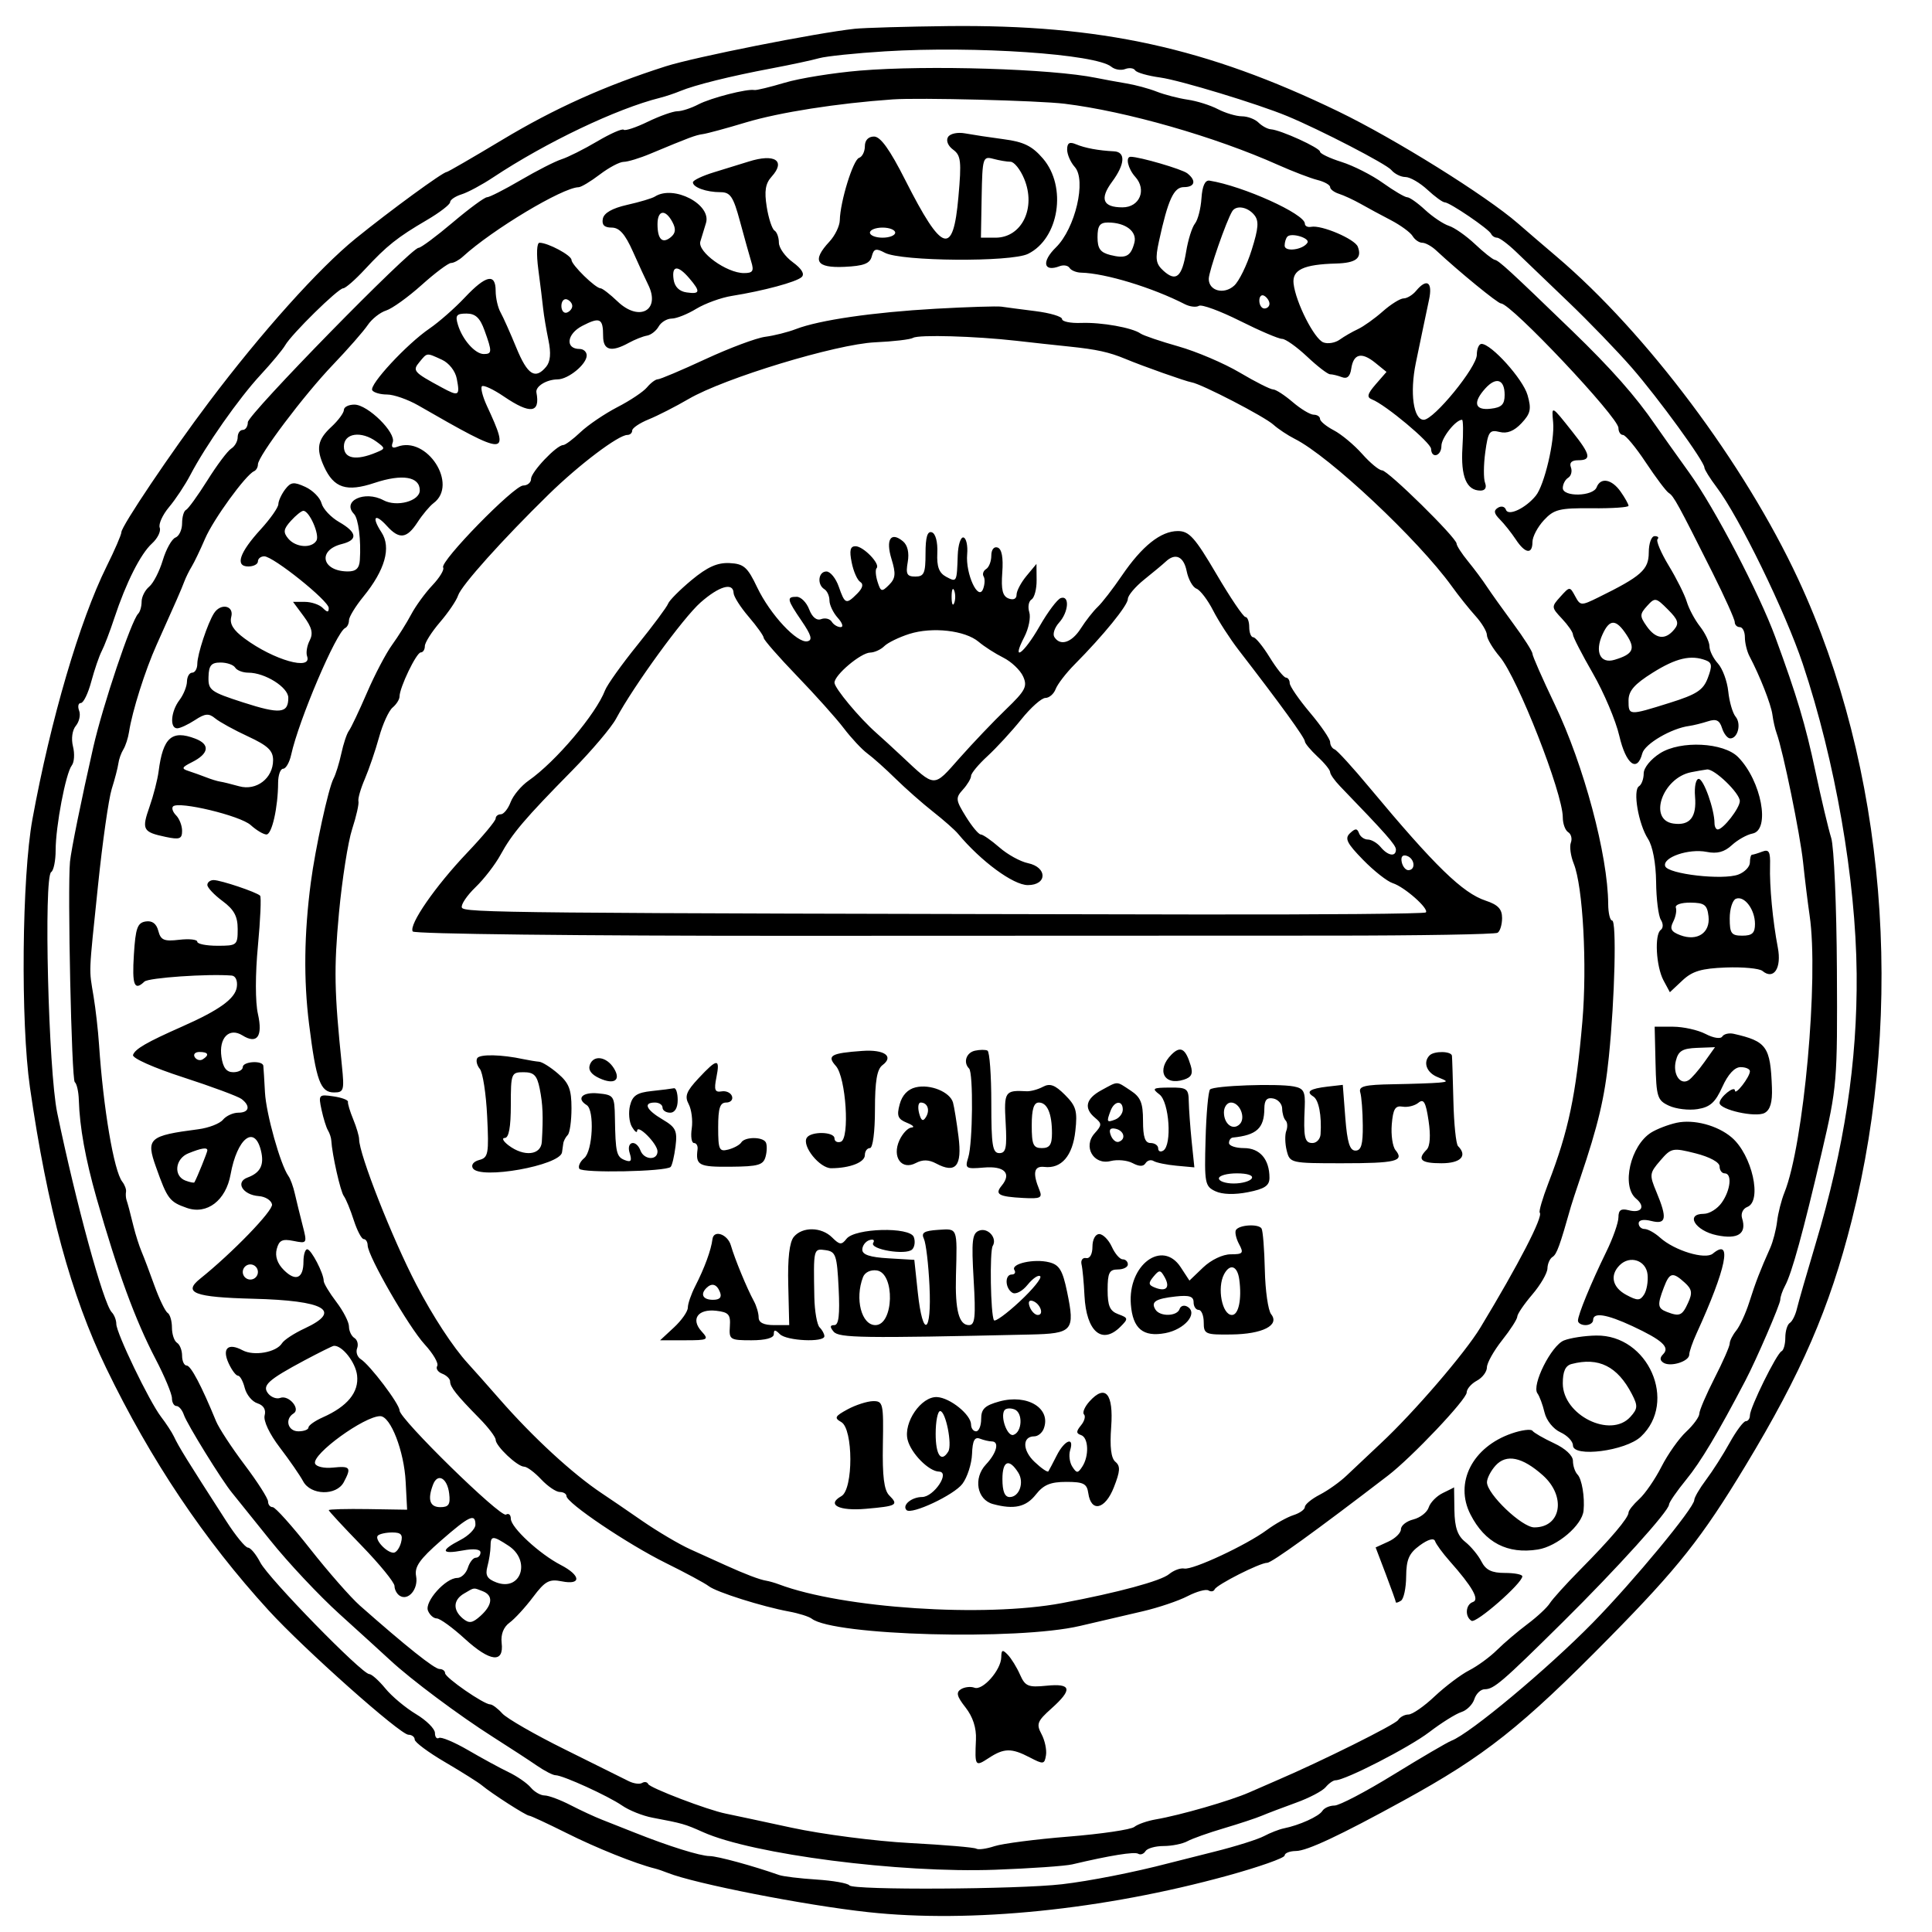 <svg width="40" height="40" viewBox="0 0 40 40" fill="none" xmlns="http://www.w3.org/2000/svg">
<path fill-rule="evenodd" clip-rule="evenodd" d="M17.696 0.596C16.895 0.683 14.388 1.18 13.783 1.373C12.522 1.776 11.483 2.243 10.395 2.897C9.787 3.262 9.272 3.56 9.25 3.56C9.171 3.56 8.082 4.356 7.362 4.939C6.604 5.554 5.419 6.874 4.326 8.325C3.546 9.359 2.513 10.895 2.513 11.019C2.513 11.07 2.375 11.389 2.206 11.729C1.649 12.853 1.048 14.901 0.671 16.963C0.453 18.159 0.425 21.156 0.62 22.513C0.978 25.005 1.471 26.82 2.199 28.325C3.119 30.229 4.226 31.88 5.561 33.341C6.295 34.144 8.287 35.916 8.456 35.916C8.527 35.916 8.586 35.961 8.586 36.016C8.586 36.071 8.87 36.282 9.217 36.485C9.564 36.689 9.906 36.904 9.976 36.963C10.178 37.132 10.893 37.592 10.956 37.592C10.986 37.592 11.334 37.754 11.729 37.951C12.335 38.256 13.158 38.586 13.56 38.686C13.618 38.7 13.736 38.74 13.822 38.775C14.379 38.998 16.665 39.447 17.975 39.589C20.094 39.82 22.844 39.541 25.416 38.833C26.065 38.654 26.597 38.467 26.597 38.416C26.597 38.366 26.703 38.324 26.832 38.323C27.06 38.321 27.741 38.002 29.058 37.279C30.74 36.356 31.495 35.759 33.322 33.904C34.744 32.46 35.237 31.838 36.137 30.348C37.297 28.429 37.879 27.087 38.339 25.265C39.454 20.849 39.039 15.879 37.229 11.989C36.118 9.602 34.091 6.896 32.227 5.312C31.94 5.068 31.581 4.76 31.429 4.627C30.77 4.053 28.879 2.873 27.708 2.307C24.976 0.986 22.788 0.507 19.636 0.54C18.771 0.55 17.898 0.575 17.696 0.596ZM18.325 1.063C17.72 1.1 17.107 1.164 16.963 1.204C16.819 1.245 16.372 1.341 15.969 1.417C15.123 1.576 14.385 1.76 14.084 1.885C13.969 1.933 13.78 1.996 13.665 2.025C12.766 2.25 11.306 2.946 10.209 3.673C9.979 3.826 9.685 3.984 9.555 4.024C9.425 4.065 9.319 4.137 9.319 4.186C9.319 4.234 9.102 4.401 8.836 4.557C8.226 4.914 8.01 5.086 7.555 5.576C7.355 5.792 7.152 5.969 7.105 5.969C7.001 5.969 6.034 6.919 5.904 7.149C5.853 7.238 5.624 7.514 5.394 7.762C4.947 8.244 4.26 9.223 3.94 9.835C3.832 10.041 3.634 10.34 3.499 10.5C3.365 10.66 3.278 10.852 3.307 10.926C3.335 11 3.263 11.146 3.148 11.251C2.911 11.465 2.61 12.062 2.366 12.8C2.276 13.073 2.159 13.379 2.106 13.48C2.053 13.582 1.956 13.865 1.89 14.11C1.825 14.355 1.728 14.555 1.674 14.555C1.621 14.555 1.605 14.626 1.638 14.713C1.672 14.8 1.641 14.941 1.571 15.026C1.496 15.117 1.471 15.293 1.511 15.454C1.549 15.604 1.538 15.781 1.486 15.848C1.361 16.009 1.152 17.108 1.152 17.603C1.152 17.82 1.11 18.024 1.06 18.055C0.902 18.152 1.002 22.162 1.184 23.037C1.575 24.919 2.14 26.986 2.313 27.168C2.366 27.222 2.408 27.332 2.408 27.411C2.408 27.6 3.09 29.014 3.334 29.333C3.439 29.47 3.558 29.652 3.599 29.738C3.704 29.96 3.862 30.216 4.684 31.492C4.878 31.795 5.081 32.042 5.134 32.042C5.187 32.042 5.302 32.181 5.39 32.351C5.56 32.679 7.494 34.66 7.645 34.66C7.694 34.66 7.843 34.793 7.977 34.956C8.11 35.12 8.397 35.359 8.613 35.489C8.829 35.618 9.005 35.794 9.005 35.879C9.005 35.964 9.042 36.01 9.088 35.982C9.133 35.955 9.404 36.068 9.69 36.234C9.976 36.401 10.355 36.607 10.532 36.692C10.709 36.777 10.915 36.92 10.99 37.01C11.064 37.099 11.193 37.173 11.275 37.173C11.357 37.173 11.599 37.263 11.812 37.373C12.025 37.483 12.317 37.618 12.461 37.674C12.605 37.73 12.911 37.851 13.141 37.943C13.844 38.223 14.493 38.426 14.692 38.428C14.855 38.429 15.597 38.632 16.126 38.819C16.212 38.85 16.563 38.892 16.905 38.914C17.247 38.936 17.554 38.99 17.586 39.035C17.659 39.136 21.071 39.118 21.989 39.011C22.558 38.945 23.483 38.763 24.189 38.578C24.275 38.556 24.704 38.447 25.143 38.337C25.581 38.228 26.044 38.082 26.171 38.014C26.297 37.947 26.48 37.875 26.578 37.855C26.902 37.79 27.309 37.606 27.378 37.493C27.416 37.432 27.529 37.382 27.629 37.382C27.729 37.382 28.279 37.094 28.852 36.741C29.424 36.389 29.964 36.073 30.051 36.039C30.436 35.892 32.044 34.549 32.978 33.596C33.824 32.732 35.076 31.218 35.078 31.057C35.078 31.005 35.188 30.816 35.322 30.638C35.456 30.46 35.677 30.114 35.812 29.869C35.948 29.624 36.098 29.424 36.145 29.424C36.192 29.424 36.23 29.37 36.23 29.304C36.23 29.144 36.784 28.02 36.885 27.976C36.928 27.956 36.963 27.829 36.963 27.694C36.963 27.558 37.005 27.421 37.056 27.39C37.106 27.359 37.173 27.226 37.203 27.096C37.234 26.965 37.407 26.364 37.588 25.759C38.188 23.75 38.456 21.99 38.44 20.157C38.422 18.204 37.997 15.759 37.325 13.747C36.965 12.669 36.006 10.702 35.54 10.086C35.401 9.902 35.288 9.72 35.288 9.681C35.288 9.555 34.34 8.251 33.786 7.614C33.489 7.273 32.895 6.657 32.465 6.246C32.036 5.834 31.549 5.368 31.384 5.209C31.219 5.051 31.044 4.921 30.995 4.921C30.947 4.921 30.892 4.886 30.873 4.843C30.828 4.743 30.014 4.189 29.911 4.189C29.869 4.189 29.707 4.071 29.552 3.927C29.396 3.783 29.192 3.665 29.098 3.665C29.003 3.665 28.872 3.599 28.805 3.519C28.703 3.396 27.334 2.687 26.649 2.403C26.039 2.15 24.428 1.661 24.022 1.605C23.765 1.57 23.531 1.503 23.502 1.456C23.473 1.409 23.379 1.397 23.294 1.43C23.209 1.463 23.08 1.441 23.009 1.382C22.69 1.118 20.19 0.948 18.325 1.063ZM17.801 1.462C17.254 1.508 16.555 1.62 16.248 1.712C15.94 1.804 15.658 1.872 15.619 1.864C15.472 1.833 14.719 2.026 14.46 2.161C14.311 2.239 14.115 2.303 14.025 2.303C13.935 2.303 13.659 2.401 13.413 2.52C13.166 2.64 12.941 2.714 12.913 2.686C12.884 2.657 12.637 2.766 12.363 2.928C12.089 3.09 11.757 3.256 11.625 3.298C11.493 3.34 11.113 3.534 10.78 3.729C10.447 3.924 10.133 4.084 10.082 4.084C10.032 4.084 9.712 4.319 9.372 4.607C9.031 4.895 8.714 5.131 8.666 5.131C8.508 5.131 5.131 8.581 5.131 8.742C5.131 8.829 5.084 8.901 5.026 8.901C4.969 8.901 4.921 8.969 4.921 9.052C4.921 9.136 4.861 9.242 4.787 9.288C4.713 9.334 4.49 9.631 4.292 9.948C4.093 10.264 3.894 10.539 3.85 10.558C3.806 10.578 3.77 10.702 3.77 10.835C3.77 10.968 3.708 11.101 3.632 11.13C3.557 11.159 3.439 11.37 3.37 11.6C3.301 11.829 3.175 12.075 3.088 12.147C3.002 12.218 2.932 12.358 2.932 12.456C2.932 12.555 2.9 12.668 2.86 12.707C2.718 12.85 2.127 14.607 1.93 15.475C1.685 16.552 1.473 17.597 1.449 17.842C1.396 18.398 1.481 22.354 1.548 22.404C1.589 22.435 1.627 22.602 1.632 22.775C1.649 23.336 1.768 23.993 1.999 24.806C2.441 26.351 2.797 27.323 3.221 28.137C3.408 28.495 3.56 28.86 3.56 28.949C3.56 29.037 3.602 29.11 3.653 29.11C3.704 29.11 3.773 29.192 3.807 29.293C3.87 29.482 4.6 30.663 4.806 30.909C4.869 30.985 5.222 31.424 5.591 31.885C5.959 32.346 6.607 33.036 7.031 33.419C7.454 33.802 7.927 34.232 8.082 34.376C8.509 34.773 9.508 35.519 10.209 35.964C10.555 36.184 10.965 36.451 11.121 36.559C11.277 36.666 11.448 36.754 11.501 36.754C11.651 36.754 12.59 37.182 12.88 37.382C13.024 37.482 13.306 37.595 13.508 37.633C14.134 37.751 14.179 37.764 14.555 37.932C15.582 38.392 18.625 38.784 20.606 38.711C21.338 38.684 22.055 38.634 22.199 38.6C22.985 38.414 23.488 38.333 23.565 38.38C23.612 38.409 23.68 38.385 23.716 38.326C23.752 38.268 23.921 38.22 24.091 38.22C24.262 38.22 24.483 38.175 24.583 38.121C24.683 38.066 25.024 37.945 25.34 37.852C25.657 37.758 26.011 37.641 26.126 37.592C26.241 37.543 26.558 37.423 26.831 37.324C27.104 37.226 27.38 37.081 27.446 37.002C27.511 36.923 27.603 36.859 27.649 36.859C27.852 36.859 29.174 36.18 29.591 35.862C29.842 35.67 30.141 35.483 30.254 35.447C30.368 35.411 30.49 35.29 30.525 35.178C30.561 35.066 30.657 34.974 30.739 34.974C30.929 34.974 31.101 34.826 32.353 33.587C33.474 32.478 34.555 31.282 34.555 31.151C34.555 31.106 34.716 30.873 34.912 30.633C35.209 30.271 35.569 29.668 36.135 28.586C36.363 28.152 36.859 27.002 36.859 26.909C36.859 26.851 36.903 26.722 36.957 26.622C37.097 26.364 37.332 25.509 37.714 23.874C38.036 22.494 38.043 22.405 38.031 20.07C38.024 18.755 37.971 17.53 37.913 17.348C37.856 17.165 37.708 16.544 37.586 15.969C37.38 15 37.205 14.416 36.757 13.194C36.421 12.279 35.498 10.515 34.977 9.791C34.687 9.387 34.369 8.94 34.27 8.796C33.868 8.208 33.359 7.632 32.548 6.848C31.256 5.599 31.033 5.394 30.947 5.379C30.903 5.371 30.719 5.225 30.537 5.053C30.355 4.882 30.113 4.712 29.999 4.676C29.884 4.639 29.663 4.491 29.507 4.347C29.351 4.202 29.184 4.084 29.135 4.084C29.086 4.084 28.86 3.951 28.633 3.789C28.406 3.626 28.02 3.43 27.775 3.353C27.53 3.276 27.33 3.18 27.33 3.141C27.33 3.062 26.519 2.692 26.313 2.677C26.243 2.672 26.128 2.609 26.056 2.538C25.985 2.467 25.83 2.408 25.712 2.408C25.594 2.407 25.371 2.341 25.215 2.26C25.06 2.179 24.778 2.09 24.587 2.063C24.397 2.035 24.109 1.96 23.948 1.897C23.786 1.833 23.503 1.757 23.319 1.727C23.135 1.696 22.853 1.645 22.693 1.612C21.773 1.424 19.201 1.345 17.801 1.462ZM18.482 2.058C17.329 2.139 16.14 2.326 15.445 2.534C15.042 2.656 14.641 2.764 14.555 2.776C14.401 2.797 14.279 2.843 13.469 3.181C13.246 3.275 12.995 3.351 12.912 3.351C12.829 3.351 12.607 3.469 12.418 3.613C12.229 3.757 12.032 3.875 11.98 3.876C11.648 3.882 10.194 4.754 9.582 5.314C9.503 5.386 9.394 5.445 9.338 5.445C9.283 5.445 9.008 5.65 8.729 5.901C8.449 6.152 8.118 6.39 7.994 6.429C7.869 6.468 7.697 6.605 7.612 6.732C7.526 6.859 7.204 7.227 6.896 7.549C6.294 8.177 5.34 9.445 5.34 9.616C5.34 9.674 5.304 9.736 5.26 9.756C5.087 9.831 4.416 10.755 4.246 11.152C4.147 11.382 4.023 11.641 3.97 11.728C3.917 11.814 3.847 11.956 3.815 12.042C3.754 12.205 3.639 12.467 3.242 13.351C3.005 13.878 2.737 14.726 2.672 15.151C2.653 15.277 2.6 15.441 2.554 15.516C2.508 15.59 2.461 15.722 2.45 15.81C2.438 15.897 2.377 16.134 2.313 16.335C2.25 16.537 2.122 17.432 2.03 18.325C1.832 20.23 1.84 20.037 1.937 20.628C1.98 20.887 2.031 21.335 2.05 21.623C2.139 22.951 2.358 24.244 2.531 24.465C2.583 24.531 2.618 24.626 2.609 24.675C2.6 24.724 2.605 24.8 2.619 24.843C2.655 24.956 2.678 25.041 2.765 25.393C2.808 25.566 2.883 25.801 2.932 25.916C2.981 26.031 3.102 26.351 3.201 26.627C3.301 26.902 3.422 27.152 3.471 27.182C3.52 27.213 3.56 27.35 3.56 27.487C3.56 27.624 3.607 27.765 3.665 27.801C3.723 27.837 3.77 27.957 3.77 28.069C3.77 28.181 3.813 28.272 3.865 28.272C3.951 28.272 4.171 28.689 4.473 29.424C4.532 29.568 4.799 29.975 5.065 30.328C5.332 30.682 5.55 31.024 5.55 31.088C5.55 31.152 5.593 31.204 5.646 31.204C5.699 31.204 6.047 31.593 6.421 32.068C6.795 32.543 7.258 33.071 7.451 33.242C8.407 34.086 8.995 34.555 9.099 34.555C9.163 34.555 9.215 34.594 9.215 34.641C9.215 34.733 10.017 35.288 10.15 35.288C10.194 35.288 10.306 35.372 10.399 35.475C10.492 35.578 11.076 35.914 11.697 36.221C12.319 36.529 12.912 36.824 13.015 36.876C13.118 36.928 13.243 36.945 13.294 36.914C13.344 36.883 13.401 36.893 13.42 36.937C13.457 37.018 14.656 37.476 15.026 37.549C15.141 37.572 15.754 37.703 16.387 37.84C17.021 37.977 18.124 38.12 18.838 38.158C19.552 38.196 20.171 38.248 20.213 38.275C20.255 38.301 20.425 38.278 20.59 38.223C20.755 38.169 21.445 38.079 22.124 38.025C22.802 37.97 23.415 37.88 23.485 37.824C23.555 37.768 23.754 37.699 23.927 37.669C24.435 37.582 25.468 37.284 25.864 37.11C26.066 37.022 26.325 36.909 26.44 36.859C27.366 36.462 28.89 35.703 28.947 35.611C28.986 35.549 29.082 35.497 29.161 35.497C29.24 35.497 29.485 35.328 29.704 35.12C29.925 34.913 30.246 34.67 30.419 34.582C30.592 34.493 30.851 34.304 30.995 34.16C31.139 34.017 31.422 33.777 31.623 33.626C31.825 33.475 32.033 33.281 32.087 33.194C32.141 33.108 32.423 32.795 32.715 32.5C33.35 31.858 33.717 31.425 33.717 31.316C33.717 31.273 33.817 31.147 33.938 31.037C34.059 30.927 34.267 30.626 34.399 30.366C34.531 30.107 34.761 29.781 34.911 29.642C35.061 29.502 35.183 29.334 35.183 29.268C35.183 29.202 35.325 28.872 35.497 28.534C35.67 28.196 35.812 27.873 35.812 27.816C35.812 27.759 35.873 27.639 35.947 27.548C36.021 27.457 36.142 27.194 36.216 26.963C36.347 26.549 36.445 26.296 36.65 25.838C36.708 25.708 36.772 25.461 36.793 25.288C36.813 25.115 36.882 24.846 36.945 24.69C37.344 23.701 37.658 20.247 37.466 18.953C37.428 18.694 37.367 18.199 37.331 17.853C37.27 17.273 36.916 15.546 36.784 15.183C36.752 15.097 36.712 14.923 36.696 14.797C36.667 14.581 36.438 13.999 36.222 13.588C36.169 13.488 36.126 13.311 36.126 13.195C36.126 13.079 36.079 12.984 36.021 12.984C35.963 12.984 35.916 12.937 35.916 12.88C35.916 12.822 35.709 12.363 35.457 11.859C34.739 10.428 34.653 10.27 34.551 10.207C34.498 10.175 34.285 9.891 34.076 9.577C33.868 9.262 33.654 9.005 33.602 9.005C33.55 9.005 33.508 8.94 33.508 8.86C33.508 8.641 31.284 6.283 31.077 6.283C31.011 6.283 30.209 5.627 29.729 5.18C29.638 5.096 29.511 5.026 29.447 5.026C29.382 5.026 29.292 4.964 29.246 4.887C29.2 4.811 28.997 4.663 28.796 4.558C28.594 4.453 28.311 4.301 28.168 4.219C28.024 4.138 27.823 4.045 27.723 4.013C27.622 3.981 27.539 3.918 27.539 3.874C27.539 3.829 27.42 3.762 27.275 3.726C27.129 3.689 26.764 3.549 26.463 3.415C25.158 2.831 23.324 2.305 22.042 2.148C21.501 2.082 19.03 2.019 18.482 2.058ZM19.628 2.837C19.582 2.91 19.627 3.021 19.734 3.099C19.895 3.217 19.909 3.339 19.843 4.077C19.734 5.313 19.51 5.242 18.743 3.729C18.422 3.095 18.23 2.827 18.096 2.827C17.978 2.827 17.906 2.904 17.906 3.028C17.906 3.138 17.852 3.247 17.785 3.269C17.662 3.31 17.395 4.174 17.387 4.561C17.384 4.68 17.288 4.878 17.173 5.002C16.805 5.397 16.896 5.551 17.481 5.525C17.884 5.506 18.01 5.458 18.049 5.308C18.091 5.147 18.136 5.135 18.319 5.233C18.654 5.412 20.931 5.43 21.284 5.256C21.927 4.94 22.095 3.867 21.593 3.282C21.37 3.023 21.196 2.937 20.785 2.883C20.497 2.845 20.137 2.79 19.984 2.762C19.826 2.733 19.672 2.765 19.628 2.837ZM22.094 3.096C22.094 3.198 22.165 3.36 22.251 3.456C22.497 3.727 22.262 4.73 21.862 5.122C21.559 5.418 21.603 5.64 21.939 5.511C22.021 5.48 22.113 5.496 22.145 5.548C22.177 5.599 22.285 5.643 22.384 5.645C22.886 5.657 23.858 5.953 24.533 6.299C24.636 6.351 24.766 6.366 24.822 6.332C24.878 6.297 25.259 6.437 25.669 6.642C26.08 6.848 26.473 7.016 26.544 7.016C26.615 7.016 26.847 7.181 27.061 7.382C27.275 7.584 27.489 7.749 27.538 7.749C27.587 7.749 27.698 7.776 27.784 7.809C27.891 7.85 27.953 7.794 27.976 7.634C28.022 7.322 28.189 7.281 28.473 7.511L28.706 7.7L28.483 7.956C28.31 8.156 28.292 8.225 28.404 8.269C28.684 8.377 29.625 9.164 29.629 9.293C29.636 9.504 29.843 9.444 29.843 9.231C29.843 9.065 30.138 8.691 30.27 8.691C30.294 8.691 30.298 8.952 30.278 9.27C30.241 9.868 30.363 10.157 30.652 10.157C30.748 10.157 30.784 10.096 30.747 9.998C30.713 9.91 30.715 9.624 30.751 9.362C30.809 8.936 30.84 8.892 31.046 8.943C31.203 8.983 31.348 8.925 31.501 8.762C31.69 8.561 31.709 8.469 31.626 8.179C31.532 7.849 30.876 7.12 30.673 7.12C30.62 7.12 30.576 7.221 30.576 7.345C30.576 7.603 29.687 8.691 29.477 8.691C29.263 8.691 29.186 8.132 29.313 7.515C29.438 6.913 29.478 6.717 29.587 6.204C29.665 5.838 29.541 5.754 29.319 6.021C29.248 6.107 29.131 6.178 29.061 6.178C28.991 6.178 28.796 6.299 28.629 6.447C28.462 6.595 28.23 6.76 28.115 6.814C28 6.867 27.83 6.965 27.737 7.032C27.644 7.099 27.492 7.125 27.399 7.089C27.209 7.016 26.826 6.259 26.782 5.871C26.75 5.586 26.989 5.474 27.664 5.456C28.076 5.444 28.203 5.345 28.112 5.108C28.051 4.949 27.36 4.654 27.147 4.696C27.075 4.71 27.016 4.681 27.016 4.631C27.016 4.429 25.738 3.852 25.042 3.74C24.949 3.725 24.892 3.849 24.875 4.106C24.861 4.319 24.8 4.555 24.74 4.629C24.68 4.704 24.598 4.964 24.558 5.209C24.471 5.737 24.348 5.841 24.089 5.607C23.929 5.462 23.914 5.365 23.995 4.995C24.183 4.131 24.302 3.874 24.511 3.874C24.741 3.874 24.774 3.739 24.581 3.588C24.471 3.502 23.595 3.246 23.409 3.246C23.296 3.246 23.353 3.493 23.504 3.661C23.747 3.929 23.595 4.293 23.24 4.293C22.833 4.293 22.762 4.119 23.024 3.764C23.294 3.399 23.309 3.144 23.063 3.133C22.743 3.117 22.466 3.066 22.277 2.987C22.143 2.93 22.094 2.959 22.094 3.096ZM15.497 3.346C15.353 3.392 15.035 3.49 14.791 3.564C14.546 3.638 14.346 3.733 14.346 3.775C14.346 3.879 14.625 3.979 14.917 3.979C15.121 3.979 15.182 4.07 15.32 4.581C15.409 4.912 15.515 5.289 15.554 5.419C15.614 5.612 15.586 5.654 15.403 5.654C15.044 5.654 14.436 5.214 14.5 5C14.53 4.899 14.583 4.728 14.616 4.62C14.737 4.233 13.949 3.822 13.56 4.069C13.503 4.106 13.244 4.183 12.986 4.241C12.676 4.311 12.504 4.409 12.481 4.529C12.456 4.656 12.512 4.712 12.664 4.712C12.824 4.712 12.942 4.846 13.104 5.209C13.226 5.483 13.367 5.789 13.417 5.889C13.685 6.423 13.237 6.673 12.786 6.241C12.629 6.091 12.471 5.969 12.434 5.969C12.329 5.969 11.833 5.484 11.832 5.381C11.831 5.286 11.346 5.026 11.17 5.026C11.113 5.026 11.103 5.256 11.145 5.576C11.185 5.878 11.23 6.243 11.245 6.387C11.26 6.531 11.31 6.826 11.355 7.043C11.411 7.311 11.396 7.487 11.308 7.593C11.082 7.865 10.922 7.764 10.69 7.199C10.566 6.897 10.419 6.567 10.363 6.467C10.307 6.367 10.262 6.167 10.262 6.022C10.262 5.652 10.061 5.695 9.624 6.159C9.417 6.379 9.087 6.669 8.891 6.803C8.42 7.125 7.638 7.969 7.707 8.08C7.737 8.128 7.875 8.168 8.014 8.168C8.152 8.168 8.444 8.27 8.662 8.395C10.517 9.462 10.571 9.462 10.079 8.399C9.992 8.21 9.946 8.029 9.978 7.997C10.01 7.966 10.216 8.061 10.435 8.211C10.981 8.581 11.188 8.555 11.106 8.125C11.083 8 11.314 7.857 11.543 7.855C11.767 7.853 12.147 7.541 12.147 7.359C12.147 7.285 12.081 7.225 12.001 7.225C11.697 7.225 11.732 6.914 12.055 6.747C12.422 6.557 12.487 6.589 12.487 6.959C12.487 7.254 12.655 7.298 13.017 7.099C13.143 7.03 13.313 6.962 13.395 6.949C13.477 6.935 13.586 6.85 13.636 6.761C13.687 6.67 13.808 6.597 13.906 6.596C14.004 6.596 14.233 6.505 14.416 6.393C14.6 6.282 14.929 6.162 15.149 6.127C15.81 6.021 16.485 5.839 16.597 5.737C16.665 5.674 16.6 5.566 16.414 5.429C16.255 5.313 16.126 5.131 16.126 5.024C16.126 4.917 16.085 4.804 16.035 4.773C15.985 4.742 15.912 4.521 15.874 4.281C15.822 3.953 15.847 3.8 15.975 3.658C16.276 3.326 16.04 3.173 15.497 3.346ZM20.324 4.075L20.309 4.921H20.61C21.156 4.921 21.456 4.305 21.204 3.701C21.124 3.508 20.997 3.35 20.922 3.349C20.847 3.349 20.685 3.321 20.563 3.288C20.35 3.231 20.339 3.266 20.324 4.075ZM25.512 4.374C25.39 4.572 25.026 5.619 25.026 5.774C25.026 6.022 25.34 6.106 25.552 5.914C25.652 5.824 25.815 5.492 25.914 5.176C26.058 4.719 26.068 4.57 25.966 4.448C25.828 4.281 25.593 4.243 25.512 4.374ZM13.613 4.642C13.613 4.956 13.714 5.054 13.889 4.91C13.989 4.826 13.998 4.74 13.921 4.596C13.775 4.323 13.613 4.347 13.613 4.642ZM22.723 4.91C22.723 5.147 22.78 5.227 22.989 5.28C23.309 5.36 23.412 5.308 23.486 5.026C23.547 4.793 23.305 4.607 22.939 4.607C22.77 4.607 22.723 4.674 22.723 4.91ZM18.011 4.817C18.011 4.874 18.128 4.921 18.272 4.921C18.416 4.921 18.534 4.874 18.534 4.817C18.534 4.759 18.416 4.712 18.272 4.712C18.128 4.712 18.011 4.759 18.011 4.817ZM26.655 4.898C26.623 4.93 26.597 5.015 26.597 5.086C26.597 5.222 26.978 5.173 27.069 5.025C27.127 4.931 26.741 4.812 26.655 4.898ZM13.946 5.785C13.967 5.937 14.063 6.033 14.215 6.054C14.498 6.095 14.508 6.038 14.27 5.76C14.033 5.483 13.904 5.493 13.946 5.785ZM26.073 6.224C26.073 6.314 26.12 6.387 26.178 6.387C26.236 6.387 26.283 6.343 26.283 6.289C26.283 6.235 26.236 6.161 26.178 6.126C26.12 6.09 26.073 6.134 26.073 6.224ZM11.623 6.335C11.623 6.431 11.674 6.493 11.736 6.472C11.797 6.451 11.848 6.39 11.848 6.335C11.848 6.28 11.797 6.219 11.736 6.198C11.674 6.178 11.623 6.239 11.623 6.335ZM19.372 6.392C18.076 6.465 16.96 6.627 16.479 6.813C16.313 6.877 16.027 6.949 15.843 6.973C15.659 6.997 15.103 7.205 14.607 7.435C14.111 7.665 13.666 7.853 13.619 7.853C13.572 7.853 13.472 7.928 13.396 8.019C13.321 8.11 13.044 8.295 12.781 8.43C12.519 8.566 12.176 8.798 12.02 8.946C11.864 9.094 11.702 9.215 11.659 9.215C11.524 9.215 10.995 9.772 10.995 9.915C10.995 9.99 10.921 10.052 10.832 10.052C10.641 10.052 9.101 11.629 9.175 11.749C9.203 11.793 9.102 11.96 8.951 12.119C8.801 12.278 8.603 12.55 8.512 12.723C8.421 12.895 8.243 13.178 8.118 13.351C7.992 13.524 7.757 13.971 7.596 14.346C7.434 14.72 7.267 15.073 7.223 15.131C7.18 15.188 7.11 15.399 7.067 15.599C7.024 15.798 6.951 16.034 6.904 16.122C6.799 16.32 6.528 17.564 6.435 18.272C6.296 19.333 6.284 20.285 6.399 21.203C6.545 22.376 6.634 22.618 6.916 22.618C7.118 22.618 7.131 22.575 7.079 22.068C6.92 20.529 6.911 20.057 7.018 18.901C7.083 18.209 7.205 17.428 7.291 17.165C7.377 16.901 7.435 16.642 7.421 16.589C7.407 16.536 7.467 16.327 7.554 16.126C7.64 15.924 7.773 15.536 7.848 15.264C7.923 14.991 8.049 14.715 8.128 14.649C8.207 14.583 8.272 14.48 8.272 14.42C8.272 14.235 8.622 13.508 8.711 13.508C8.758 13.508 8.796 13.449 8.796 13.377C8.796 13.305 8.938 13.081 9.111 12.88C9.284 12.678 9.452 12.43 9.484 12.329C9.55 12.123 10.404 11.171 11.361 10.235C11.992 9.618 12.804 9.005 12.989 9.005C13.044 9.005 13.089 8.964 13.089 8.913C13.089 8.863 13.242 8.759 13.429 8.683C13.617 8.607 13.988 8.417 14.256 8.261C14.996 7.828 17.315 7.124 18.119 7.087C18.495 7.07 18.848 7.029 18.904 6.995C19.02 6.925 20.192 6.959 21.047 7.056C21.364 7.093 21.859 7.146 22.147 7.176C22.704 7.234 22.962 7.29 23.299 7.43C23.663 7.582 24.55 7.896 24.672 7.916C24.877 7.95 26.179 8.624 26.365 8.793C26.464 8.882 26.662 9.013 26.806 9.086C27.52 9.443 29.36 11.171 30.057 12.137C30.198 12.334 30.42 12.611 30.55 12.755C30.679 12.898 30.785 13.075 30.785 13.149C30.785 13.222 30.906 13.426 31.054 13.601C31.422 14.039 32.356 16.422 32.356 16.923C32.356 17.054 32.406 17.192 32.468 17.23C32.529 17.268 32.554 17.365 32.523 17.446C32.492 17.527 32.519 17.723 32.583 17.881C32.773 18.352 32.862 19.978 32.761 21.152C32.63 22.671 32.474 23.416 32.057 24.496C31.936 24.81 31.856 25.084 31.879 25.107C31.955 25.183 31.441 26.179 30.65 27.486C30.331 28.014 29.273 29.243 28.592 29.879C28.336 30.119 28.016 30.42 27.881 30.549C27.746 30.679 27.496 30.857 27.326 30.945C27.155 31.033 27.016 31.148 27.016 31.2C27.016 31.252 26.91 31.328 26.78 31.369C26.651 31.41 26.403 31.548 26.23 31.676C25.805 31.99 24.693 32.509 24.519 32.475C24.441 32.459 24.3 32.512 24.204 32.591C24.035 32.732 23.144 32.973 21.989 33.19C20.379 33.493 17.447 33.299 16.126 32.802C16.039 32.769 15.921 32.736 15.864 32.727C15.73 32.706 15.425 32.59 15.026 32.409C14.853 32.331 14.524 32.182 14.295 32.078C14.066 31.975 13.618 31.71 13.3 31.491C12.982 31.271 12.605 31.013 12.461 30.918C11.858 30.517 11.035 29.759 10.342 28.966C10.096 28.685 9.801 28.352 9.686 28.227C9.38 27.892 8.962 27.254 8.62 26.597C8.12 25.638 7.435 23.897 7.435 23.586C7.435 23.522 7.38 23.337 7.313 23.174C7.246 23.012 7.197 22.849 7.204 22.812C7.212 22.775 7.076 22.724 6.903 22.699C6.6 22.654 6.59 22.665 6.657 22.976C6.695 23.153 6.755 23.346 6.79 23.403C6.825 23.461 6.856 23.555 6.859 23.613C6.876 23.904 7.049 24.673 7.119 24.764C7.162 24.822 7.255 25.046 7.324 25.262C7.394 25.478 7.486 25.654 7.53 25.654C7.574 25.654 7.611 25.713 7.612 25.785C7.618 26.011 8.459 27.471 8.793 27.835C8.969 28.027 9.085 28.227 9.052 28.281C9.019 28.335 9.066 28.407 9.156 28.441C9.246 28.476 9.319 28.548 9.319 28.602C9.319 28.716 9.452 28.884 9.921 29.361C10.109 29.551 10.262 29.753 10.262 29.809C10.262 29.94 10.713 30.366 10.852 30.366C10.911 30.366 11.069 30.484 11.204 30.628C11.339 30.772 11.513 30.89 11.589 30.89C11.665 30.89 11.728 30.928 11.728 30.974C11.728 31.116 12.992 31.968 13.784 32.36C14.195 32.563 14.596 32.779 14.674 32.84C14.835 32.964 15.779 33.262 16.335 33.365C16.537 33.402 16.749 33.469 16.806 33.513C17.261 33.864 21.06 33.967 22.356 33.664C22.759 33.569 23.35 33.431 23.668 33.358C23.987 33.283 24.4 33.144 24.587 33.047C24.775 32.95 24.969 32.897 25.02 32.928C25.071 32.96 25.129 32.95 25.148 32.906C25.192 32.808 26.086 32.355 26.236 32.356C26.329 32.356 27.246 31.694 28.737 30.55C29.232 30.17 30.366 28.973 30.366 28.83C30.366 28.758 30.461 28.648 30.576 28.586C30.691 28.525 30.785 28.4 30.785 28.31C30.785 28.219 30.927 27.967 31.099 27.749C31.272 27.531 31.414 27.31 31.414 27.258C31.414 27.207 31.553 27.002 31.724 26.802C31.894 26.603 32.035 26.36 32.038 26.263C32.04 26.165 32.088 26.057 32.144 26.023C32.231 25.969 32.294 25.794 32.526 24.974C32.542 24.916 32.627 24.657 32.715 24.398C33.089 23.294 33.224 22.724 33.309 21.885C33.434 20.659 33.472 19.058 33.377 19.058C33.334 19.058 33.297 18.904 33.296 18.717C33.29 17.705 32.791 15.84 32.19 14.585C31.936 14.054 31.728 13.582 31.728 13.535C31.728 13.488 31.551 13.21 31.335 12.918C31.119 12.625 30.872 12.278 30.785 12.147C30.699 12.015 30.522 11.778 30.393 11.62C30.263 11.461 30.157 11.297 30.157 11.255C30.157 11.135 28.736 9.738 28.614 9.738C28.553 9.738 28.368 9.585 28.202 9.398C28.036 9.211 27.772 8.991 27.615 8.909C27.458 8.827 27.33 8.721 27.33 8.673C27.33 8.626 27.271 8.586 27.199 8.586C27.127 8.586 26.931 8.468 26.764 8.325C26.596 8.181 26.414 8.063 26.359 8.063C26.303 8.063 25.992 7.906 25.668 7.714C25.344 7.522 24.772 7.278 24.398 7.172C24.024 7.066 23.67 6.946 23.613 6.905C23.442 6.784 22.804 6.67 22.382 6.686C22.166 6.694 21.989 6.658 21.989 6.606C21.989 6.554 21.742 6.48 21.44 6.442C21.137 6.404 20.819 6.362 20.733 6.349C20.647 6.336 20.034 6.355 19.372 6.392ZM9.482 6.728C9.575 7.034 9.838 7.33 10.016 7.33C10.189 7.33 10.191 7.28 10.031 6.84C9.937 6.579 9.843 6.492 9.658 6.492C9.449 6.492 9.421 6.53 9.482 6.728ZM8.685 7.495C8.534 7.676 8.56 7.705 9.146 8.022C9.5 8.214 9.526 8.198 9.457 7.84C9.427 7.681 9.295 7.514 9.148 7.447C8.826 7.3 8.848 7.298 8.685 7.495ZM30.752 8.042C30.488 8.334 30.532 8.501 30.864 8.462C31.089 8.437 31.152 8.374 31.152 8.176C31.152 7.853 30.976 7.794 30.752 8.042ZM7.12 8.487C7.12 8.547 7.003 8.706 6.859 8.839C6.572 9.105 6.539 9.287 6.709 9.66C6.912 10.105 7.175 10.191 7.754 9.998C8.329 9.807 8.691 9.867 8.691 10.152C8.691 10.374 8.215 10.504 7.94 10.357C7.55 10.148 7.07 10.372 7.33 10.642C7.421 10.736 7.478 11.188 7.45 11.597C7.439 11.767 7.369 11.832 7.199 11.831C6.662 11.827 6.567 11.392 7.076 11.264C7.415 11.179 7.396 11.023 7.021 10.808C6.851 10.71 6.687 10.536 6.657 10.42C6.627 10.304 6.476 10.152 6.322 10.081C6.082 9.971 6.021 9.978 5.903 10.133C5.828 10.233 5.764 10.37 5.763 10.439C5.761 10.508 5.597 10.741 5.4 10.957C4.957 11.44 4.86 11.728 5.141 11.728C5.25 11.728 5.34 11.681 5.34 11.623C5.34 11.566 5.399 11.518 5.471 11.518C5.657 11.518 6.806 12.439 6.806 12.588C6.806 12.683 6.777 12.682 6.681 12.586C6.612 12.517 6.445 12.461 6.311 12.461H6.067L6.29 12.762C6.457 12.989 6.488 13.113 6.412 13.26C6.356 13.367 6.332 13.514 6.358 13.586C6.468 13.894 5.67 13.668 5.063 13.219C4.83 13.047 4.75 12.916 4.788 12.771C4.849 12.537 4.571 12.479 4.431 12.696C4.298 12.904 4.087 13.543 4.085 13.743C4.085 13.844 4.037 13.927 3.979 13.927C3.921 13.927 3.873 14.009 3.871 14.11C3.869 14.211 3.799 14.385 3.714 14.496C3.537 14.731 3.51 15.079 3.669 15.079C3.728 15.079 3.893 15.002 4.036 14.909C4.247 14.77 4.323 14.764 4.455 14.873C4.544 14.947 4.85 15.115 5.135 15.247C5.546 15.438 5.654 15.54 5.654 15.738C5.654 16.113 5.31 16.378 4.952 16.279C4.791 16.234 4.613 16.19 4.555 16.182C4.497 16.173 4.368 16.133 4.267 16.093C4.166 16.054 4.003 15.995 3.904 15.963C3.751 15.914 3.761 15.887 3.975 15.78C4.329 15.602 4.355 15.411 4.041 15.292C3.556 15.107 3.374 15.271 3.284 15.969C3.262 16.141 3.177 16.471 3.096 16.702C2.929 17.177 2.956 17.227 3.429 17.327C3.718 17.388 3.77 17.369 3.77 17.202C3.77 17.094 3.714 16.95 3.646 16.881C3.578 16.813 3.549 16.73 3.583 16.696C3.699 16.581 4.974 16.887 5.19 17.082C5.309 17.19 5.456 17.277 5.517 17.277C5.63 17.277 5.756 16.717 5.758 16.204C5.759 16.046 5.805 15.916 5.862 15.916C5.918 15.916 5.993 15.787 6.028 15.628C6.185 14.91 6.963 13.084 7.147 13.002C7.19 12.982 7.225 12.911 7.225 12.842C7.225 12.774 7.359 12.554 7.522 12.354C7.972 11.802 8.104 11.335 7.898 11.021C7.687 10.699 7.76 10.613 8.01 10.889C8.267 11.173 8.422 11.154 8.645 10.812C8.748 10.653 8.898 10.475 8.977 10.416C9.494 10.031 8.839 9.015 8.225 9.25C8.125 9.289 8.093 9.258 8.131 9.159C8.207 8.961 7.615 8.377 7.338 8.377C7.218 8.377 7.12 8.426 7.12 8.487ZM32.156 8.743C32.192 9.122 31.975 10.044 31.798 10.262C31.588 10.522 31.226 10.693 31.179 10.554C31.157 10.488 31.083 10.469 31.014 10.512C30.92 10.569 30.93 10.631 31.053 10.754C31.144 10.845 31.291 11.031 31.381 11.166C31.575 11.463 31.728 11.486 31.728 11.22C31.728 11.113 31.834 10.911 31.964 10.771C32.173 10.545 32.284 10.517 32.958 10.523C33.376 10.527 33.717 10.504 33.717 10.472C33.717 10.44 33.644 10.308 33.554 10.18C33.371 9.919 33.139 9.876 33.057 10.088C32.984 10.28 32.356 10.293 32.356 10.104C32.356 10.025 32.406 9.929 32.468 9.891C32.529 9.853 32.554 9.756 32.524 9.675C32.487 9.58 32.54 9.529 32.673 9.529C32.956 9.529 32.933 9.416 32.556 8.941C32.116 8.386 32.123 8.39 32.156 8.743ZM7.12 9.244C7.12 9.497 7.371 9.543 7.79 9.368C7.981 9.289 7.981 9.281 7.796 9.145C7.478 8.913 7.12 8.966 7.12 9.244ZM6.023 10.783C5.869 10.953 5.859 11.02 5.967 11.15C6.121 11.335 6.448 11.36 6.551 11.194C6.624 11.075 6.406 10.576 6.281 10.576C6.242 10.576 6.126 10.669 6.023 10.783ZM19.162 11.457C19.162 11.868 19.132 11.937 18.951 11.937C18.776 11.937 18.75 11.886 18.794 11.635C18.827 11.444 18.791 11.287 18.695 11.207C18.443 10.998 18.333 11.168 18.458 11.575C18.551 11.878 18.542 11.974 18.406 12.11C18.256 12.26 18.235 12.254 18.169 12.046C18.129 11.92 18.12 11.793 18.149 11.763C18.233 11.68 17.876 11.309 17.712 11.309C17.603 11.309 17.582 11.395 17.633 11.644C17.669 11.828 17.749 12.01 17.81 12.048C17.883 12.092 17.861 12.176 17.749 12.289C17.518 12.52 17.493 12.511 17.366 12.147C17.306 11.974 17.191 11.832 17.11 11.832C16.942 11.832 16.911 12.102 17.068 12.199C17.126 12.235 17.173 12.34 17.173 12.432C17.173 12.525 17.251 12.688 17.346 12.793C17.441 12.898 17.468 12.984 17.405 12.984C17.341 12.984 17.259 12.934 17.221 12.873C17.183 12.811 17.084 12.787 17.002 12.818C16.908 12.854 16.815 12.779 16.753 12.616C16.699 12.473 16.582 12.356 16.495 12.356C16.28 12.356 16.291 12.407 16.599 12.859C16.798 13.151 16.827 13.254 16.717 13.277C16.504 13.323 15.946 12.724 15.677 12.162C15.476 11.739 15.4 11.673 15.104 11.658C14.852 11.646 14.646 11.738 14.318 12.01C14.074 12.213 13.855 12.433 13.832 12.499C13.809 12.564 13.524 12.948 13.199 13.351C12.873 13.754 12.572 14.177 12.528 14.29C12.339 14.785 11.506 15.769 10.944 16.162C10.792 16.268 10.625 16.468 10.572 16.607C10.52 16.745 10.428 16.859 10.369 16.859C10.31 16.859 10.262 16.898 10.262 16.947C10.262 16.995 9.997 17.313 9.673 17.654C9.01 18.351 8.46 19.147 8.545 19.285C8.577 19.337 12.004 19.376 16.369 19.375C20.641 19.373 25.661 19.372 27.524 19.371C29.388 19.371 30.955 19.344 31.006 19.312C31.057 19.281 31.099 19.143 31.099 19.007C31.099 18.821 31.015 18.732 30.759 18.647C30.282 18.489 29.708 17.931 28.364 16.318C28.013 15.895 27.683 15.534 27.632 15.515C27.581 15.496 27.539 15.428 27.539 15.364C27.539 15.301 27.351 15.026 27.12 14.752C26.89 14.479 26.702 14.205 26.702 14.144C26.702 14.082 26.666 14.03 26.623 14.029C26.58 14.027 26.429 13.839 26.288 13.61C26.147 13.381 25.994 13.194 25.948 13.194C25.902 13.194 25.864 13.1 25.864 12.984C25.864 12.869 25.828 12.774 25.785 12.774C25.742 12.774 25.471 12.373 25.184 11.884C24.739 11.127 24.62 10.995 24.387 10.995C24.033 10.995 23.645 11.304 23.226 11.919C23.043 12.188 22.818 12.479 22.726 12.566C22.635 12.652 22.478 12.852 22.377 13.011C22.189 13.306 21.95 13.384 21.828 13.187C21.791 13.126 21.835 12.993 21.927 12.891C22.125 12.672 22.15 12.32 21.963 12.382C21.891 12.406 21.693 12.669 21.523 12.967C21.195 13.541 20.927 13.729 21.207 13.188C21.298 13.013 21.344 12.781 21.31 12.674C21.276 12.566 21.297 12.448 21.357 12.411C21.417 12.374 21.464 12.193 21.462 12.009L21.459 11.675L21.253 11.923C21.14 12.059 21.047 12.234 21.047 12.312C21.047 12.399 20.982 12.429 20.882 12.391C20.757 12.343 20.725 12.211 20.751 11.854C20.774 11.542 20.741 11.365 20.654 11.336C20.578 11.31 20.524 11.38 20.524 11.504C20.524 11.62 20.476 11.745 20.417 11.781C20.359 11.817 20.335 11.886 20.365 11.935C20.395 11.983 20.39 12.1 20.354 12.194C20.253 12.456 19.988 11.878 20.024 11.476C20.04 11.297 20.005 11.141 19.948 11.128C19.89 11.114 19.837 11.279 19.829 11.494C19.81 12.059 19.81 12.059 19.59 11.942C19.441 11.862 19.393 11.733 19.406 11.449C19.416 11.222 19.37 11.046 19.293 11.021C19.201 10.99 19.162 11.121 19.162 11.457ZM34.136 11.44C34.135 11.795 33.982 11.931 33.089 12.37C32.735 12.544 32.719 12.543 32.612 12.344C32.502 12.14 32.499 12.14 32.307 12.353C32.117 12.563 32.117 12.573 32.339 12.809C32.464 12.942 32.566 13.089 32.566 13.138C32.566 13.186 32.752 13.548 32.979 13.942C33.206 14.337 33.453 14.919 33.526 15.235C33.664 15.827 33.896 16.004 34.002 15.598C34.054 15.401 34.605 15.078 34.974 15.03C35.06 15.018 35.233 14.975 35.358 14.935C35.532 14.878 35.601 14.91 35.653 15.074C35.69 15.192 35.766 15.288 35.822 15.288C35.981 15.288 36.056 14.985 35.933 14.837C35.872 14.763 35.804 14.529 35.782 14.317C35.76 14.104 35.664 13.843 35.568 13.737C35.471 13.631 35.393 13.471 35.393 13.383C35.393 13.294 35.305 13.11 35.198 12.972C35.09 12.835 34.967 12.605 34.924 12.461C34.881 12.317 34.713 11.98 34.55 11.712C34.388 11.444 34.283 11.197 34.318 11.162C34.352 11.128 34.325 11.1 34.258 11.1C34.19 11.1 34.136 11.251 34.136 11.44ZM24.136 11.627C24.079 11.681 23.878 11.848 23.691 11.998C23.504 12.148 23.351 12.329 23.351 12.401C23.351 12.532 22.845 13.155 22.245 13.76C22.069 13.938 21.894 14.166 21.856 14.267C21.818 14.368 21.722 14.45 21.644 14.45C21.565 14.45 21.34 14.65 21.144 14.895C20.947 15.14 20.633 15.481 20.446 15.654C20.258 15.826 20.105 16.011 20.105 16.064C20.105 16.118 20.029 16.245 19.936 16.348C19.78 16.52 19.785 16.563 19.997 16.906C20.123 17.11 20.262 17.277 20.306 17.277C20.35 17.277 20.523 17.398 20.691 17.544C20.858 17.691 21.124 17.838 21.283 17.871C21.687 17.956 21.685 18.325 21.28 18.325C20.979 18.325 20.309 17.832 19.832 17.259C19.769 17.183 19.538 16.979 19.318 16.806C19.099 16.634 18.75 16.326 18.543 16.123C18.337 15.92 18.073 15.684 17.958 15.6C17.843 15.515 17.624 15.28 17.471 15.079C17.318 14.877 16.882 14.39 16.502 13.996C16.122 13.602 15.812 13.247 15.812 13.207C15.812 13.166 15.672 12.97 15.502 12.771C15.331 12.572 15.19 12.35 15.188 12.277C15.18 12.051 14.89 12.134 14.505 12.473C14.146 12.788 13.118 14.202 12.756 14.878C12.66 15.059 12.249 15.543 11.845 15.954C10.868 16.946 10.602 17.259 10.364 17.696C10.254 17.898 10.02 18.201 9.844 18.37C9.668 18.54 9.541 18.728 9.562 18.789C9.599 18.899 10.426 18.907 24.709 18.933C27.328 18.938 29.493 18.919 29.52 18.891C29.594 18.818 29.079 18.362 28.835 18.285C28.721 18.249 28.444 18.031 28.22 17.801C27.884 17.457 27.836 17.359 27.95 17.251C28.061 17.147 28.099 17.147 28.137 17.251C28.163 17.323 28.246 17.382 28.32 17.382C28.395 17.382 28.515 17.453 28.586 17.539C28.736 17.72 28.901 17.746 28.901 17.589C28.901 17.495 28.695 17.263 27.745 16.279C27.632 16.162 27.539 16.03 27.539 15.986C27.539 15.942 27.422 15.797 27.277 15.664C27.134 15.53 27.016 15.389 27.016 15.35C27.016 15.277 26.515 14.585 25.643 13.456C25.465 13.225 25.228 12.858 25.116 12.639C25.004 12.42 24.849 12.217 24.771 12.187C24.694 12.158 24.603 11.995 24.569 11.826C24.508 11.52 24.335 11.44 24.136 11.627ZM19.702 12.356C19.702 12.5 19.726 12.559 19.755 12.487C19.784 12.415 19.784 12.297 19.755 12.225C19.726 12.153 19.702 12.212 19.702 12.356ZM34.101 12.546C33.947 12.716 33.947 12.757 34.092 12.964C34.28 13.232 34.477 13.257 34.66 13.036C34.769 12.906 34.746 12.833 34.531 12.618C34.283 12.369 34.264 12.366 34.101 12.546ZM33.178 13.135C33.012 13.498 33.133 13.75 33.429 13.66C33.812 13.545 33.866 13.434 33.678 13.147C33.459 12.812 33.326 12.809 33.178 13.135ZM18.826 13.125C18.613 13.193 18.38 13.306 18.308 13.378C18.237 13.449 18.105 13.509 18.016 13.511C17.822 13.515 17.277 13.974 17.277 14.134C17.277 14.246 17.793 14.866 18.145 15.176C18.248 15.266 18.483 15.482 18.669 15.656C19.374 16.316 19.318 16.314 19.868 15.693C20.142 15.384 20.573 14.931 20.828 14.686C21.232 14.297 21.276 14.211 21.182 14.004C21.123 13.874 20.939 13.699 20.773 13.616C20.607 13.533 20.377 13.386 20.262 13.288C19.981 13.051 19.303 12.974 18.826 13.125ZM34.215 13.929C33.837 14.166 33.717 14.304 33.717 14.503C33.717 14.818 33.719 14.818 34.568 14.552C35.13 14.376 35.264 14.288 35.359 14.035C35.452 13.789 35.445 13.72 35.32 13.672C35.009 13.552 34.7 13.624 34.215 13.929ZM4.317 14.013C4.309 14.289 4.358 14.325 5.034 14.543C5.8 14.79 5.969 14.772 5.969 14.447C5.969 14.23 5.487 13.927 5.142 13.927C5.028 13.927 4.905 13.88 4.869 13.822C4.834 13.764 4.697 13.717 4.565 13.717C4.374 13.717 4.323 13.777 4.317 14.013ZM34.372 15.594C34.177 15.717 34.031 15.896 34.031 16.013C34.031 16.126 33.987 16.245 33.934 16.278C33.801 16.36 33.922 17.061 34.12 17.368C34.217 17.518 34.283 17.87 34.288 18.258C34.291 18.611 34.336 18.965 34.386 19.043C34.438 19.125 34.437 19.214 34.384 19.253C34.251 19.348 34.287 20.009 34.441 20.298L34.573 20.543L34.833 20.299C35.038 20.106 35.227 20.05 35.734 20.031C36.086 20.018 36.426 20.05 36.489 20.102C36.723 20.297 36.89 20.044 36.808 19.619C36.703 19.072 36.634 18.348 36.647 17.919C36.655 17.634 36.625 17.579 36.488 17.631C36.394 17.667 36.298 17.696 36.274 17.696C36.25 17.696 36.23 17.768 36.23 17.856C36.23 17.944 36.123 18.056 35.992 18.106C35.672 18.228 34.531 18.097 34.476 17.933C34.416 17.752 34.962 17.564 35.333 17.637C35.551 17.681 35.701 17.641 35.856 17.498C35.975 17.388 36.168 17.28 36.283 17.258C36.659 17.186 36.468 16.165 35.986 15.675C35.687 15.371 34.797 15.326 34.372 15.594ZM35.013 15.988C34.418 16.105 34.117 16.976 34.646 17.051C34.987 17.099 35.131 16.919 35.094 16.49C35.077 16.29 35.111 16.126 35.17 16.126C35.272 16.126 35.495 16.754 35.497 17.042C35.497 17.114 35.527 17.173 35.564 17.173C35.676 17.173 36.021 16.73 36.021 16.585C36.021 16.421 35.491 15.91 35.341 15.931C35.283 15.938 35.135 15.964 35.013 15.988ZM29.021 17.847C29.041 17.943 29.105 18.019 29.162 18.016C29.318 18.008 29.289 17.773 29.126 17.719C29.038 17.69 28.999 17.738 29.021 17.847ZM4.293 18.322C4.293 18.377 4.435 18.528 4.607 18.655C4.846 18.832 4.921 18.971 4.921 19.234C4.921 19.569 4.907 19.581 4.503 19.581C4.272 19.581 4.084 19.544 4.084 19.497C4.084 19.451 3.916 19.433 3.711 19.457C3.397 19.494 3.328 19.465 3.278 19.274C3.239 19.122 3.151 19.057 3.016 19.078C2.845 19.105 2.806 19.215 2.772 19.764C2.732 20.398 2.781 20.524 2.99 20.323C3.072 20.243 4.305 20.158 4.798 20.198C4.878 20.205 4.922 20.305 4.903 20.437C4.867 20.678 4.541 20.913 3.77 21.254C3.037 21.578 2.795 21.718 2.754 21.842C2.733 21.907 3.186 22.109 3.793 22.305C4.385 22.497 4.928 22.699 5 22.753C5.192 22.899 5.16 23.037 4.934 23.037C4.826 23.037 4.683 23.102 4.616 23.183C4.549 23.264 4.32 23.352 4.106 23.38C3.081 23.513 3.018 23.569 3.23 24.163C3.465 24.826 3.509 24.883 3.869 25.009C4.286 25.154 4.677 24.854 4.774 24.315C4.909 23.567 5.267 23.282 5.401 23.816C5.476 24.115 5.395 24.28 5.124 24.38C4.866 24.475 5.026 24.739 5.357 24.764C5.492 24.773 5.616 24.851 5.632 24.936C5.657 25.065 4.809 25.941 4.143 26.475C3.78 26.766 4.024 26.858 5.238 26.889C6.728 26.926 7.096 27.137 6.309 27.503C6.093 27.603 5.881 27.741 5.839 27.81C5.722 27.999 5.258 28.082 5.022 27.956C4.722 27.795 4.592 27.916 4.733 28.224C4.798 28.366 4.885 28.482 4.927 28.482C4.969 28.482 5.032 28.596 5.067 28.736C5.103 28.877 5.221 29.02 5.33 29.054C5.457 29.095 5.511 29.185 5.479 29.305C5.45 29.416 5.579 29.689 5.793 29.969C5.993 30.231 6.21 30.545 6.276 30.668C6.432 30.96 6.964 30.972 7.117 30.688C7.28 30.382 7.254 30.348 6.894 30.385C6.711 30.404 6.544 30.366 6.523 30.3C6.458 30.107 7.545 29.318 7.873 29.32C8.087 29.322 8.367 30.044 8.399 30.681L8.429 31.257L7.618 31.244C7.171 31.237 6.806 31.247 6.806 31.266C6.806 31.285 7.113 31.616 7.487 32.001C7.861 32.387 8.168 32.763 8.168 32.837C8.168 32.911 8.217 33.002 8.277 33.039C8.455 33.15 8.665 32.897 8.615 32.633C8.578 32.44 8.686 32.285 9.125 31.901C9.72 31.381 9.843 31.324 9.843 31.568C9.843 31.653 9.702 31.796 9.529 31.885C9.111 32.101 9.132 32.185 9.581 32.101C9.81 32.058 9.948 32.074 9.948 32.142C9.948 32.202 9.904 32.251 9.85 32.251C9.796 32.251 9.722 32.346 9.686 32.461C9.649 32.576 9.55 32.67 9.465 32.67C9.226 32.67 8.789 33.158 8.86 33.345C8.895 33.435 8.977 33.508 9.043 33.508C9.108 33.508 9.371 33.698 9.625 33.931C10.149 34.409 10.437 34.441 10.386 34.014C10.366 33.838 10.425 33.687 10.548 33.597C10.655 33.519 10.874 33.281 11.035 33.067C11.286 32.733 11.37 32.688 11.632 32.74C12.042 32.822 12.029 32.618 11.61 32.401C11.169 32.173 10.576 31.624 10.576 31.443C10.576 31.362 10.531 31.324 10.476 31.358C10.365 31.427 8.272 29.378 8.272 29.201C8.272 29.069 7.658 28.258 7.468 28.139C7.397 28.094 7.363 27.993 7.394 27.914C7.424 27.835 7.399 27.739 7.337 27.701C7.276 27.663 7.225 27.556 7.225 27.464C7.225 27.372 7.107 27.143 6.963 26.954C6.819 26.765 6.702 26.57 6.702 26.52C6.702 26.363 6.443 25.866 6.361 25.865C6.318 25.864 6.283 25.979 6.283 26.119C6.283 26.47 6.121 26.54 5.876 26.294C5.742 26.161 5.691 26.009 5.729 25.862C5.777 25.678 5.844 25.645 6.076 25.692C6.361 25.749 6.362 25.746 6.263 25.361C6.208 25.148 6.137 24.856 6.104 24.712C6.072 24.568 6.012 24.403 5.97 24.346C5.806 24.115 5.51 23.061 5.486 22.618C5.472 22.359 5.457 22.111 5.452 22.068C5.441 21.949 5.026 21.974 5.026 22.094C5.026 22.152 4.937 22.199 4.829 22.199C4.689 22.199 4.617 22.106 4.585 21.883C4.527 21.49 4.744 21.266 5.018 21.436C5.323 21.627 5.445 21.459 5.34 20.992C5.284 20.747 5.284 20.169 5.34 19.584C5.391 19.039 5.412 18.571 5.385 18.544C5.312 18.471 4.574 18.223 4.424 18.221C4.352 18.221 4.293 18.266 4.293 18.322ZM35.942 18.607C35.87 18.634 35.812 18.817 35.812 19.014C35.812 19.326 35.845 19.372 36.073 19.372C36.277 19.372 36.335 19.318 36.335 19.13C36.335 18.831 36.118 18.541 35.942 18.607ZM34.697 18.792C34.718 18.852 34.693 18.984 34.641 19.085C34.567 19.23 34.599 19.29 34.786 19.361C35.14 19.495 35.412 19.314 35.373 18.972C35.345 18.732 35.29 18.691 34.999 18.688C34.807 18.686 34.675 18.731 34.697 18.792ZM34.276 22.014C34.292 22.712 34.314 22.782 34.555 22.893C34.699 22.96 34.965 22.992 35.146 22.963C35.406 22.922 35.514 22.825 35.659 22.503C35.777 22.242 35.913 22.094 36.037 22.094C36.143 22.094 36.23 22.132 36.23 22.179C36.23 22.297 35.924 22.691 35.92 22.579C35.915 22.464 35.602 22.717 35.602 22.835C35.602 22.976 36.347 23.142 36.533 23.043C36.651 22.98 36.697 22.822 36.686 22.52C36.655 21.668 36.578 21.559 35.895 21.404C35.797 21.382 35.691 21.407 35.658 21.46C35.624 21.515 35.475 21.492 35.312 21.407C35.155 21.325 34.853 21.258 34.642 21.257L34.258 21.257L34.276 22.014ZM17.853 21.758C17.202 21.804 17.113 21.855 17.306 22.07C17.515 22.305 17.598 23.575 17.408 23.639C17.337 23.663 17.277 23.631 17.277 23.569C17.277 23.428 16.789 23.418 16.703 23.557C16.599 23.727 16.971 24.189 17.211 24.187C17.6 24.185 17.906 24.064 17.906 23.915C17.906 23.835 17.953 23.77 18.011 23.77C18.071 23.77 18.115 23.433 18.115 22.97C18.115 22.385 18.157 22.138 18.27 22.053C18.515 21.87 18.311 21.725 17.853 21.758ZM20.183 21.754C20.004 21.795 19.938 21.997 20.064 22.123C20.153 22.212 20.14 23.666 20.047 23.962C19.975 24.193 19.994 24.205 20.37 24.173C20.796 24.136 20.95 24.293 20.738 24.549C20.59 24.728 20.674 24.776 21.191 24.803C21.543 24.822 21.586 24.8 21.52 24.638C21.374 24.283 21.406 24.135 21.623 24.16C21.975 24.201 22.208 23.931 22.264 23.415C22.31 23.002 22.28 22.899 22.049 22.668C21.843 22.462 21.738 22.423 21.593 22.501C21.49 22.556 21.336 22.598 21.252 22.593C20.805 22.568 20.784 22.599 20.821 23.246C20.85 23.765 20.828 23.874 20.69 23.874C20.549 23.874 20.524 23.715 20.524 22.833C20.524 22.261 20.488 21.774 20.445 21.752C20.402 21.73 20.284 21.731 20.183 21.754ZM24.255 21.833C23.935 22.153 24.096 22.485 24.508 22.354C24.669 22.303 24.704 22.231 24.652 22.06C24.546 21.707 24.441 21.647 24.255 21.833ZM34.697 21.962C34.628 22.235 34.784 22.474 34.96 22.365C35.02 22.328 35.167 22.159 35.288 21.989L35.507 21.681L35.134 21.695C34.832 21.707 34.748 21.758 34.697 21.962ZM4.032 21.887C4.069 21.945 4.142 21.966 4.196 21.933C4.341 21.843 4.314 21.78 4.13 21.78C4.04 21.78 3.996 21.828 4.032 21.887ZM9.881 21.908C9.85 21.958 9.874 22.058 9.935 22.131C9.995 22.204 10.064 22.646 10.086 23.113C10.124 23.887 10.11 23.967 9.923 24.016C9.804 24.047 9.748 24.119 9.79 24.188C9.938 24.427 11.595 24.131 11.636 23.858C11.643 23.809 11.655 23.727 11.662 23.674C11.669 23.621 11.711 23.542 11.754 23.499C11.797 23.456 11.832 23.206 11.832 22.944C11.832 22.558 11.78 22.422 11.554 22.229C11.402 22.097 11.225 21.986 11.162 21.982C11.099 21.977 10.953 21.953 10.838 21.929C10.385 21.831 9.934 21.822 9.881 21.908ZM29.599 21.85C29.456 21.992 29.536 22.209 29.764 22.3C29.984 22.389 29.986 22.396 29.791 22.415C29.675 22.426 29.251 22.441 28.848 22.448C28.249 22.458 28.124 22.489 28.163 22.618C28.189 22.704 28.213 23.011 28.215 23.298C28.219 23.696 28.182 23.822 28.063 23.822C27.945 23.822 27.893 23.653 27.853 23.141L27.801 22.461L27.487 22.497C27.118 22.54 27.029 22.601 27.191 22.702C27.304 22.772 27.366 23.095 27.341 23.482C27.335 23.582 27.259 23.665 27.173 23.665C27.009 23.665 26.984 23.549 27.013 22.919C27.027 22.599 26.992 22.533 26.787 22.494C26.447 22.429 25.133 22.476 25.053 22.556C25.016 22.593 24.974 23.058 24.96 23.589C24.934 24.495 24.947 24.562 25.163 24.663C25.306 24.731 25.56 24.738 25.838 24.683C26.184 24.615 26.283 24.548 26.283 24.385C26.283 24.002 26.084 23.77 25.756 23.77C25.585 23.77 25.445 23.723 25.445 23.665C25.445 23.607 25.48 23.557 25.524 23.552C26.019 23.502 26.174 23.359 26.177 22.951C26.178 22.775 26.229 22.717 26.361 22.743C26.462 22.762 26.545 22.857 26.546 22.953C26.547 23.048 26.579 23.158 26.617 23.197C26.656 23.235 26.662 23.333 26.631 23.414C26.6 23.494 26.604 23.678 26.64 23.822C26.705 24.08 26.721 24.084 27.786 24.084C28.902 24.084 29.081 24.04 28.893 23.813C28.832 23.739 28.797 23.5 28.815 23.28C28.842 22.959 28.886 22.886 29.039 22.912C29.144 22.93 29.292 22.893 29.367 22.831C29.476 22.741 29.52 22.819 29.577 23.204C29.623 23.509 29.608 23.732 29.537 23.803C29.334 24.007 29.418 24.084 29.843 24.084C30.242 24.084 30.389 23.932 30.187 23.729C30.145 23.688 30.102 23.268 30.091 22.796C30.079 22.323 30.066 21.902 30.061 21.859C30.05 21.761 29.694 21.755 29.599 21.85ZM12.214 22.04C12.172 22.151 12.237 22.244 12.411 22.324C12.72 22.465 12.864 22.364 12.708 22.115C12.557 21.876 12.293 21.836 12.214 22.04ZM14.463 22.324C14.209 22.595 14.171 22.696 14.258 22.859C14.317 22.97 14.346 23.197 14.322 23.363C14.297 23.529 14.318 23.665 14.368 23.665C14.418 23.665 14.452 23.724 14.442 23.796C14.399 24.127 14.467 24.162 15.124 24.156C15.705 24.151 15.805 24.121 15.852 23.942C15.882 23.827 15.882 23.694 15.853 23.647C15.782 23.532 15.42 23.536 15.348 23.652C15.317 23.703 15.196 23.769 15.08 23.8C14.89 23.849 14.869 23.805 14.869 23.341C14.869 22.942 14.906 22.827 15.035 22.827C15.126 22.827 15.18 22.768 15.155 22.696C15.13 22.624 15.032 22.579 14.939 22.596C14.801 22.62 14.78 22.565 14.832 22.308C14.912 21.906 14.851 21.908 14.463 22.324ZM10.576 22.88C10.576 23.336 10.535 23.56 10.451 23.56C10.383 23.56 10.418 23.629 10.53 23.714C10.85 23.956 11.202 23.918 11.218 23.639C11.249 23.112 11.239 22.863 11.174 22.539C11.118 22.263 11.055 22.199 10.84 22.199C10.585 22.199 10.576 22.222 10.576 22.88ZM18.959 22.512C18.795 22.55 18.677 22.675 18.627 22.863C18.562 23.103 18.588 23.169 18.777 23.246C18.902 23.296 18.945 23.34 18.872 23.344C18.799 23.348 18.686 23.467 18.621 23.609C18.463 23.957 18.668 24.236 18.964 24.078C19.101 24.005 19.23 24.008 19.38 24.088C19.787 24.306 19.922 24.144 19.845 23.534C19.807 23.232 19.755 22.914 19.731 22.827C19.668 22.607 19.261 22.44 18.959 22.512ZM22.801 22.573C22.479 22.748 22.434 22.946 22.673 23.144C22.816 23.262 22.815 23.296 22.665 23.462C22.415 23.737 22.639 24.128 22.995 24.038C23.136 24.003 23.341 24.022 23.451 24.082C23.588 24.154 23.673 24.155 23.718 24.082C23.755 24.024 23.829 24.004 23.885 24.038C23.94 24.072 24.152 24.116 24.357 24.135L24.728 24.169L24.672 23.629C24.642 23.332 24.615 22.959 24.612 22.801C24.608 22.538 24.573 22.513 24.215 22.517C23.866 22.519 23.842 22.535 24.005 22.659C24.209 22.813 24.269 23.708 24.084 23.822C24.026 23.858 23.979 23.837 23.979 23.776C23.979 23.715 23.908 23.665 23.822 23.665C23.706 23.665 23.665 23.544 23.665 23.206C23.665 22.833 23.616 22.715 23.407 22.578C23.103 22.378 23.159 22.379 22.801 22.573ZM13.492 22.589C13.188 22.621 13.095 22.683 13.044 22.889C13.008 23.032 13.025 23.23 13.083 23.329C13.14 23.427 13.189 23.465 13.191 23.413C13.196 23.262 13.613 23.682 13.613 23.838C13.613 24.03 13.335 24.017 13.261 23.822C13.169 23.582 12.959 23.631 13.037 23.874C13.087 24.034 13.065 24.068 12.939 24.02C12.763 23.952 12.743 23.869 12.731 23.141C12.723 22.688 12.709 22.669 12.382 22.637C12.057 22.606 11.925 22.742 12.147 22.88C12.312 22.982 12.273 23.831 12.095 23.978C12.01 24.049 11.964 24.148 11.995 24.198C12.053 24.291 13.788 24.257 13.885 24.16C13.915 24.13 13.96 23.939 13.986 23.734C14.026 23.41 13.992 23.339 13.717 23.177C13.377 22.976 13.31 22.827 13.56 22.827C13.647 22.827 13.717 22.874 13.717 22.932C13.717 22.989 13.788 23.037 13.874 23.037C13.972 23.037 14.031 22.938 14.031 22.775C14.031 22.631 13.996 22.521 13.953 22.531C13.91 22.54 13.702 22.567 13.492 22.589ZM19.029 23.046C19.071 23.205 19.109 23.227 19.17 23.129C19.26 22.983 19.204 22.827 19.061 22.827C19.012 22.827 18.998 22.925 19.029 23.046ZM21.361 23.298C21.361 23.7 21.392 23.77 21.571 23.77C21.732 23.77 21.78 23.7 21.78 23.464C21.78 23.053 21.683 22.827 21.507 22.827C21.404 22.827 21.361 22.965 21.361 23.298ZM22.995 22.993C22.905 23.229 22.913 23.247 23.089 23.179C23.175 23.146 23.246 23.053 23.246 22.973C23.246 22.775 23.074 22.788 22.995 22.993ZM25.34 23.03C25.34 23.273 25.528 23.414 25.667 23.275C25.798 23.144 25.671 22.827 25.486 22.827C25.406 22.827 25.34 22.919 25.34 23.03ZM34.712 23.246C34.539 23.284 34.303 23.375 34.186 23.448C33.756 23.718 33.564 24.559 33.873 24.816C34.076 24.984 33.984 25.126 33.717 25.056C33.562 25.016 33.508 25.053 33.508 25.203C33.508 25.313 33.394 25.637 33.254 25.922C32.941 26.562 32.67 27.22 32.67 27.343C32.67 27.393 32.741 27.435 32.827 27.435C32.914 27.435 32.984 27.387 32.984 27.33C32.984 27.164 33.261 27.207 33.797 27.456C34.416 27.745 34.578 27.893 34.434 28.037C34.361 28.11 34.364 28.166 34.442 28.215C34.591 28.307 34.974 28.185 34.974 28.046C34.974 27.986 35.042 27.789 35.125 27.608C35.742 26.257 35.874 25.613 35.462 25.955C35.304 26.086 34.666 25.892 34.368 25.622C34.26 25.525 34.117 25.445 34.049 25.445C33.982 25.445 33.927 25.393 33.927 25.329C33.927 25.258 34.027 25.238 34.188 25.279C34.5 25.357 34.523 25.226 34.294 24.677C34.146 24.323 34.15 24.288 34.374 24.029C34.601 23.765 34.629 23.759 35.106 23.879C35.398 23.953 35.602 24.064 35.602 24.149C35.602 24.228 35.649 24.293 35.707 24.293C35.865 24.293 35.832 24.636 35.648 24.898C35.559 25.026 35.391 25.131 35.274 25.131C34.884 25.131 35.096 25.481 35.543 25.574C35.985 25.666 36.168 25.543 36.068 25.222C36.038 25.126 36.085 25.024 36.175 24.989C36.49 24.869 36.275 23.909 35.852 23.549C35.559 23.299 35.068 23.169 34.712 23.246ZM22.998 23.505C23.033 23.598 23.107 23.659 23.162 23.64C23.319 23.588 23.274 23.407 23.095 23.369C22.983 23.346 22.953 23.388 22.998 23.505ZM3.901 23.878C3.626 23.988 3.586 24.345 3.837 24.442C3.932 24.478 4.016 24.495 4.025 24.479C4.081 24.38 4.293 23.856 4.293 23.817C4.293 23.75 4.172 23.768 3.901 23.878ZM25.236 24.398C25.236 24.456 25.374 24.503 25.544 24.503C25.713 24.503 25.881 24.456 25.916 24.398C25.955 24.336 25.83 24.293 25.608 24.293C25.403 24.293 25.236 24.34 25.236 24.398ZM25.589 25.466C25.562 25.509 25.591 25.641 25.653 25.757C25.754 25.945 25.735 25.969 25.481 25.969C25.315 25.969 25.075 26.084 24.91 26.241L24.626 26.513L24.444 26.235C24.064 25.656 23.349 26.189 23.413 27.005C23.452 27.509 23.666 27.687 24.126 27.601C24.527 27.525 24.809 27.193 24.588 27.056C24.519 27.013 24.444 27.034 24.422 27.102C24.37 27.256 24.015 27.264 23.922 27.113C23.823 26.953 23.923 26.888 24.342 26.842C24.622 26.811 24.712 26.84 24.712 26.961C24.712 27.049 24.759 27.12 24.817 27.12C24.874 27.12 24.922 27.236 24.922 27.378C24.922 27.622 24.954 27.636 25.492 27.629C26.139 27.622 26.5 27.438 26.318 27.21C26.255 27.132 26.196 26.719 26.187 26.292C26.177 25.865 26.147 25.48 26.119 25.435C26.057 25.334 25.656 25.357 25.589 25.466ZM16.435 25.608C16.345 25.717 16.306 26.05 16.32 26.603L16.34 27.435H16.024C15.811 27.435 15.707 27.383 15.707 27.276C15.707 27.189 15.662 27.036 15.607 26.936C15.466 26.678 15.212 26.063 15.132 25.785C15.065 25.552 14.777 25.453 14.751 25.654C14.723 25.881 14.587 26.252 14.393 26.631C14.309 26.795 14.241 26.993 14.241 27.072C14.241 27.152 14.112 27.336 13.954 27.483L13.667 27.749H14.18C14.664 27.749 14.683 27.738 14.524 27.563C14.296 27.311 14.45 27.095 14.828 27.138C15.086 27.168 15.128 27.215 15.111 27.461C15.092 27.735 15.114 27.749 15.556 27.749C15.848 27.749 16.021 27.702 16.021 27.623C16.021 27.525 16.049 27.525 16.147 27.623C16.286 27.762 17.068 27.798 17.068 27.665C17.068 27.619 17.024 27.536 16.969 27.482C16.915 27.427 16.866 27.147 16.86 26.859C16.841 25.846 16.84 25.847 17.093 25.883C17.304 25.913 17.329 25.984 17.363 26.675C17.39 27.221 17.365 27.435 17.274 27.435C17.182 27.435 17.178 27.472 17.259 27.57C17.369 27.701 17.843 27.709 21.33 27.63C22.212 27.61 22.26 27.554 22.093 26.746C22 26.298 21.932 26.186 21.722 26.134C21.411 26.055 20.922 26.164 21.002 26.294C21.034 26.345 21.01 26.387 20.949 26.387C20.799 26.387 20.807 26.67 20.959 26.764C21.028 26.807 21.166 26.735 21.276 26.599C21.384 26.466 21.501 26.387 21.537 26.424C21.573 26.46 21.382 26.695 21.112 26.946C20.842 27.198 20.602 27.372 20.579 27.334C20.509 27.221 20.487 25.904 20.553 25.796C20.653 25.634 20.454 25.409 20.272 25.479C20.128 25.534 20.111 25.684 20.158 26.489C20.204 27.271 20.187 27.435 20.061 27.435C19.854 27.435 19.773 27.127 19.792 26.413C19.819 25.401 19.832 25.436 19.421 25.463C19.129 25.483 19.068 25.522 19.129 25.65C19.171 25.739 19.223 26.177 19.244 26.623C19.292 27.62 19.105 27.724 19.002 26.759L18.93 26.084L18.392 26.052C18.012 26.03 17.853 25.977 17.853 25.873C17.853 25.791 17.919 25.702 17.999 25.676C18.079 25.649 18.115 25.674 18.079 25.732C17.996 25.867 18.758 25.995 18.886 25.868C18.938 25.816 18.953 25.7 18.919 25.611C18.836 25.396 17.7 25.426 17.526 25.648C17.424 25.779 17.384 25.775 17.23 25.622C17.009 25.4 16.613 25.393 16.435 25.608ZM22.618 25.811C22.618 25.965 22.564 26.062 22.487 26.047C22.415 26.033 22.372 26.092 22.392 26.178C22.413 26.264 22.44 26.556 22.453 26.827C22.491 27.57 22.816 27.85 23.198 27.468C23.364 27.302 23.361 27.286 23.153 27.209C22.978 27.144 22.932 27.039 22.932 26.705C22.932 26.353 22.967 26.283 23.141 26.283C23.257 26.283 23.351 26.236 23.351 26.178C23.351 26.12 23.303 26.073 23.244 26.073C23.185 26.073 23.083 25.956 23.018 25.811C22.952 25.668 22.835 25.55 22.758 25.55C22.678 25.55 22.618 25.663 22.618 25.811ZM33.533 26.195C33.325 26.403 33.382 26.655 33.672 26.81C33.902 26.933 33.955 26.932 34.039 26.802C34.093 26.718 34.126 26.531 34.111 26.387C34.08 26.093 33.746 25.982 33.533 26.195ZM5.026 26.335C5.026 26.422 5.097 26.492 5.183 26.492C5.27 26.492 5.34 26.422 5.34 26.335C5.34 26.249 5.27 26.178 5.183 26.178C5.097 26.178 5.026 26.249 5.026 26.335ZM25.343 26.382C25.194 26.662 25.302 27.225 25.506 27.225C25.644 27.225 25.713 26.897 25.658 26.492C25.62 26.206 25.466 26.152 25.343 26.382ZM17.867 26.443C17.695 26.892 17.836 27.435 18.124 27.435C18.507 27.435 18.534 26.358 18.153 26.303C18.023 26.285 17.905 26.342 17.867 26.443ZM23.881 26.432C23.769 26.567 23.776 26.606 23.919 26.661C24.148 26.749 24.231 26.654 24.112 26.441C24.025 26.287 24.002 26.286 23.881 26.432ZM34.448 26.656C34.309 27.02 34.318 27.087 34.511 27.162C34.775 27.263 34.829 27.24 34.95 26.973C35.044 26.769 35.031 26.691 34.88 26.555C34.63 26.328 34.567 26.343 34.448 26.656ZM14.625 26.667C14.493 26.799 14.555 26.911 14.761 26.911C14.901 26.911 14.948 26.861 14.907 26.754C14.842 26.586 14.738 26.554 14.625 26.667ZM21.32 27.059C21.355 27.151 21.43 27.225 21.486 27.225C21.624 27.225 21.537 26.987 21.381 26.935C21.304 26.909 21.281 26.957 21.32 27.059ZM32.379 27.753C32.117 27.858 31.706 28.679 31.831 28.848C31.874 28.906 31.94 29.084 31.978 29.244C32.017 29.41 32.16 29.587 32.307 29.654C32.449 29.719 32.566 29.841 32.566 29.925C32.566 30.181 33.657 30.041 33.973 29.744C34.738 29.025 34.124 27.634 33.049 27.651C32.812 27.654 32.51 27.7 32.379 27.753ZM6.308 28.163C5.541 28.573 5.417 28.688 5.556 28.856C5.619 28.931 5.729 28.97 5.802 28.942C5.977 28.875 6.23 29.17 6.078 29.264C5.89 29.38 5.958 29.634 6.178 29.634C6.293 29.634 6.387 29.598 6.387 29.554C6.387 29.511 6.52 29.417 6.682 29.345C7.194 29.118 7.434 28.825 7.393 28.475C7.362 28.204 7.082 27.85 6.911 27.864C6.882 27.867 6.611 28.002 6.308 28.163ZM32.539 28.24C32.41 28.273 32.356 28.392 32.356 28.641C32.356 29.299 33.345 29.789 33.755 29.335C33.909 29.165 33.913 29.107 33.786 28.862C33.488 28.288 33.099 28.093 32.539 28.24ZM22.558 29.013C22.457 29.125 22.405 29.247 22.443 29.284C22.48 29.322 22.453 29.423 22.381 29.51C22.278 29.636 22.278 29.677 22.382 29.712C22.538 29.764 22.552 30.145 22.407 30.366C22.315 30.506 22.292 30.506 22.201 30.366C22.145 30.28 22.125 30.127 22.156 30.026C22.247 29.735 22.04 29.814 21.88 30.131C21.8 30.289 21.721 30.439 21.705 30.463C21.688 30.487 21.56 30.4 21.421 30.268C21.166 30.029 21.162 29.738 21.414 29.738C21.488 29.738 21.575 29.668 21.609 29.581C21.77 29.16 21.273 28.855 20.689 29.016C20.389 29.099 20.314 29.171 20.314 29.377C20.314 29.518 20.267 29.634 20.209 29.634C20.152 29.634 20.105 29.571 20.105 29.495C20.105 29.29 19.669 28.938 19.4 28.925C19.073 28.909 18.701 29.449 18.791 29.809C18.861 30.089 19.228 30.462 19.44 30.468C19.68 30.475 19.335 30.993 19.09 30.994C18.872 30.995 18.67 31.165 18.769 31.265C18.871 31.366 19.751 30.953 19.925 30.722C20.027 30.587 20.117 30.308 20.125 30.102C20.135 29.826 20.178 29.744 20.288 29.786C20.369 29.817 20.479 29.843 20.532 29.843C20.697 29.843 20.638 30.081 20.413 30.32C20.146 30.604 20.226 31.051 20.559 31.14C20.995 31.258 21.243 31.202 21.447 30.942C21.606 30.74 21.75 30.681 22.076 30.681C22.434 30.681 22.504 30.717 22.532 30.915C22.59 31.32 22.881 31.254 23.061 30.794C23.193 30.458 23.2 30.354 23.093 30.265C23.003 30.19 22.975 29.958 23.006 29.542C23.056 28.852 22.886 28.651 22.558 29.013ZM17.548 29.179C17.285 29.322 17.267 29.357 17.417 29.442C17.667 29.581 17.669 30.836 17.42 30.976C17.105 31.152 17.367 31.288 17.929 31.238C18.569 31.182 18.609 31.159 18.411 30.961C18.303 30.853 18.267 30.566 18.279 29.909C18.294 29.054 18.283 29.006 18.074 29.009C17.953 29.012 17.716 29.088 17.548 29.179ZM20.794 29.201C20.707 29.341 20.858 29.749 20.982 29.708C21.165 29.648 21.182 29.248 21.004 29.18C20.916 29.147 20.822 29.156 20.794 29.201ZM19.372 29.686C19.372 30.127 19.487 30.29 19.632 30.054C19.72 29.913 19.58 29.215 19.465 29.215C19.414 29.215 19.372 29.427 19.372 29.686ZM31.301 29.677C30.485 29.957 30.107 30.699 30.445 31.356C30.743 31.939 31.211 32.181 31.84 32.081C32.242 32.017 32.758 31.577 32.786 31.275C32.813 30.994 32.751 30.622 32.661 30.529C32.608 30.474 32.566 30.347 32.566 30.246C32.566 30.136 32.408 29.989 32.173 29.88C31.957 29.779 31.756 29.663 31.728 29.623C31.699 29.582 31.507 29.606 31.301 29.677ZM30.964 30.343C30.866 30.451 30.786 30.607 30.786 30.689C30.788 30.934 31.51 31.623 31.766 31.623C32.325 31.623 32.43 30.979 31.942 30.544C31.515 30.164 31.187 30.097 30.964 30.343ZM20.754 30.623C20.754 30.876 20.802 30.995 20.904 30.995C21.104 30.995 21.211 30.693 21.082 30.489C20.891 30.186 20.754 30.242 20.754 30.623ZM8.966 30.737C8.847 31.047 8.898 31.204 9.117 31.204C9.29 31.204 9.327 31.148 9.3 30.924C9.262 30.601 9.061 30.488 8.966 30.737ZM29.871 30.912C29.743 30.974 29.612 31.108 29.58 31.209C29.548 31.31 29.405 31.422 29.263 31.458C29.121 31.493 29.005 31.584 29.005 31.661C29.005 31.737 28.887 31.853 28.743 31.918L28.481 32.038L28.691 32.59C28.806 32.893 28.9 33.156 28.9 33.174C28.901 33.191 28.948 33.177 29.005 33.141C29.063 33.106 29.111 32.879 29.113 32.638C29.116 32.286 29.172 32.159 29.395 31.996C29.567 31.87 29.687 31.837 29.711 31.907C29.732 31.97 29.868 32.156 30.013 32.32C30.484 32.851 30.638 33.121 30.495 33.168C30.343 33.219 30.324 33.469 30.466 33.557C30.562 33.617 31.518 32.779 31.518 32.636C31.518 32.597 31.355 32.566 31.155 32.566C30.885 32.566 30.762 32.506 30.672 32.33C30.606 32.2 30.454 32.017 30.336 31.923C30.177 31.796 30.118 31.625 30.112 31.269C30.108 31.003 30.105 30.789 30.105 30.793C30.105 30.797 30 30.85 29.871 30.912ZM7.823 31.793C7.747 31.869 8.002 32.147 8.148 32.147C8.203 32.147 8.272 32.052 8.303 31.937C8.345 31.774 8.306 31.728 8.123 31.728C7.994 31.728 7.859 31.757 7.823 31.793ZM10.156 32.016C10.155 32.117 10.126 32.304 10.091 32.434C10.043 32.615 10.085 32.689 10.276 32.762C10.787 32.955 11 32.311 10.527 32.002C10.201 31.788 10.157 31.79 10.156 32.016ZM9.607 32.993C9.382 33.124 9.372 33.334 9.583 33.51C9.713 33.617 9.78 33.607 9.95 33.454C10.2 33.227 10.216 33.029 9.991 32.943C9.793 32.867 9.831 32.862 9.607 32.993ZM20.73 34.312C20.725 34.577 20.345 35.008 20.174 34.942C20.097 34.913 19.972 34.927 19.896 34.973C19.789 35.039 19.81 35.122 19.991 35.352C20.142 35.545 20.217 35.774 20.206 36.017C20.181 36.571 20.189 36.582 20.468 36.4C20.787 36.19 20.942 36.188 21.323 36.387C21.603 36.533 21.625 36.53 21.656 36.34C21.674 36.228 21.632 36.031 21.563 35.902C21.452 35.695 21.476 35.634 21.766 35.375C22.212 34.976 22.186 34.849 21.666 34.901C21.287 34.939 21.225 34.913 21.118 34.671C21.052 34.521 20.938 34.336 20.865 34.26C20.756 34.146 20.732 34.155 20.73 34.312Z" fill="black"/>
</svg>
